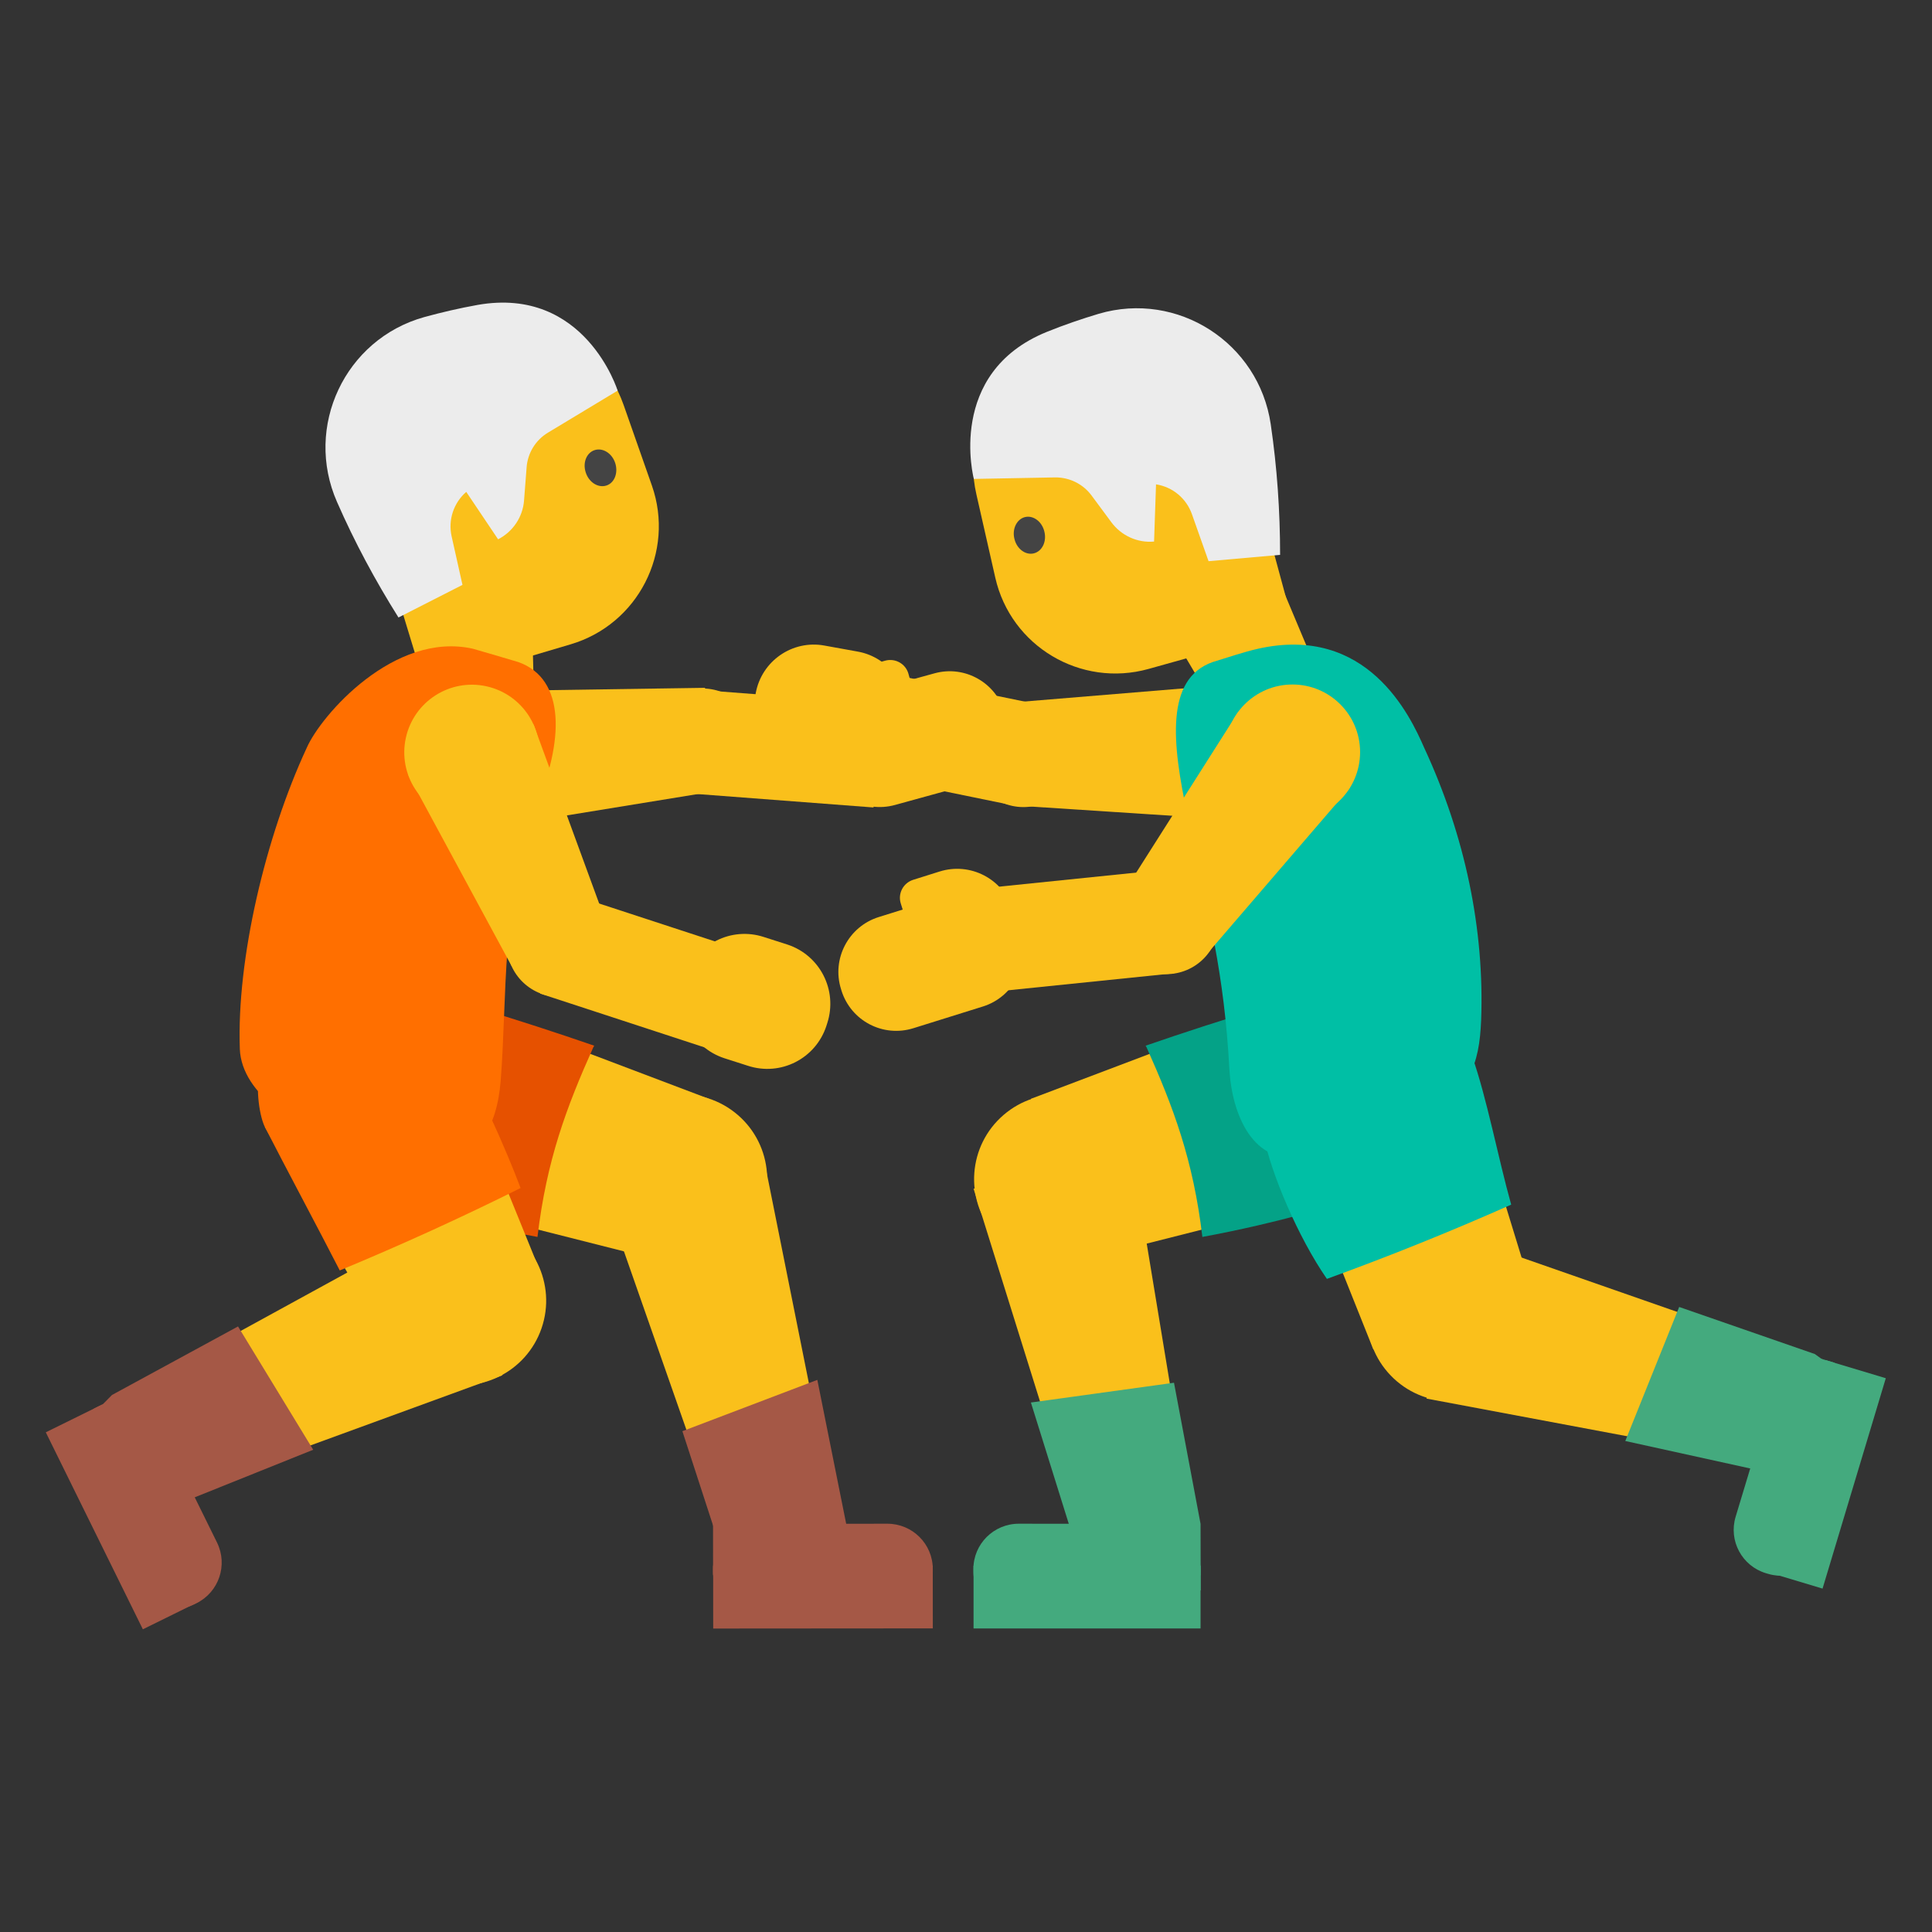 <svg width="128" height="128" style="enable-background:new 0 0 128 128;" xmlns="http://www.w3.org/2000/svg" xmlns:xlink="http://www.w3.org/1999/xlink">
  <rect width="100%" height="100%" fill="#333333" stroke="none"/>
  <g id="Layer_1">
    <g>
      <g>
        <ellipse cx="70.1" cy="78.11" rx="5.61" ry="5.61" style="fill:#fac01b;" transform="matrix(0.758 -0.653 0.653 0.758 -33.992 64.691)"/>
        <polygon points="71.08,83.63 68.3,72.8 90.25,64.49 94.58,77.68 " style="fill:#fac01b;"/>
        <polygon points="79.06,101.08 71.48,101.1 64.5,78.75 75.4,78.92 " style="fill:#fac01b;"/>
        <g>
          <path d="M76.04,107.12l-8.55-0.01c-1.66,0-3-1.35-3-3.01l0-0.15c0-1.66,1.35-3,3.01-3l8.55,0.01 c1.66,0,3.49,1.35,3.49,3.01l0,0.15C79.53,105.77,77.7,107.12,76.04,107.12z" style="fill:#44AA7E;"/>
          <rect height="4.16" style="fill:#44AA7E;" width="15.04" x="64.5" y="103.73"/>
          <polygon points="79.53,104.34 74.02,104.34 74.02,100.96 79.05,100.96 " style="fill:#44AA7E;"/>
        </g>
        <path d="M75.96,69.38c1.78,3.98,3.1,7.48,3.7,12.57c4.73-0.87,10.09-2.31,14.53-4.16 c0.7-0.29,1.41-0.62,1.96-1.13c0.9-0.84,1.3-2.1,1.45-3.33c0.31-2.44-0.2-4.97-1.42-7.1c-0.34-0.59-0.75-1.17-1.35-1.49 c-0.88-0.47-1.95-0.3-2.92-0.1c-4.96,1-11.22,2.99-16.01,4.64" style="fill:#04A287;"/>
        <polygon points="68.3,92.92 77.78,91.61 79.54,100.96 79.55,105.37 71.77,104.03 " style="fill:#44AA7E;"/>
        <polygon id="XMLID_1583_" points="67.47,46.51 67.58,53.39 81.53,54.3 81.53,45.35 " style="fill:#fac01b;"/>
        <ellipse id="XMLID_1582_" cx="67.81" cy="49.97" rx="3.49" ry="3.49" style="fill:#fac01b;" transform="matrix(0.108 -0.994 0.994 0.108 10.805 111.988)"/>
        <rect id="XMLID_1581_" height="11.8" style="fill:#fac01b;" transform="matrix(0.201 -0.98 0.98 0.201 1.837 99.978)" width="6.89" x="58.76" y="42.97"/>
        <circle cx="81.53" cy="49.83" r="4.48" style="fill:#fac01b;"/>
        <g>
          <ellipse cx="96.18" cy="87.31" rx="5.61" ry="5.61" style="fill:#fac01b;" transform="matrix(0.719 -0.695 0.695 0.719 -33.656 91.307)"/>
          <polygon points="101.64,86.02 90.99,89.41 82.3,67.66 94.64,63.21 " style="fill:#fac01b;"/>
          <polygon points="118.32,89.43 116.14,96.72 94.51,92.66 97.81,82.27 " style="fill:#fac01b;"/>
          <g>
            <path d="M123.35,94.08l-2.47,8.18c-0.48,1.59-2.15,2.49-3.74,2.01l-0.14-0.04 c-1.59-0.48-2.49-2.15-2.01-3.74l2.47-8.18c0.48-1.59,2.15-2.49,3.74-2.01l0.14,0.04C122.92,90.82,123.82,92.5,123.35,94.08z" style="fill:#44AA7E;"/>
            <rect height="4.16" style="fill:#44AA7E;" transform="matrix(0.288 -0.958 0.958 0.288 -7.65 185.303)" width="14.55" x="113.59" y="95.72"/>
            <rect height="3.38" style="fill:#44AA7E;" transform="matrix(0.288 -0.958 0.958 0.288 -3.588 179.826)" width="5.03" x="116.7" y="90.64"/>
          </g>
          <polygon points="107.68,95.47 111.25,86.59 120.24,89.71 123.83,92.31 119.05,97.97 " style="fill:#44AA7E;"/>
        </g>
        <g>
          <polygon id="XMLID_1559_" points="83.57,35.67 87.14,44.17 80.99,47.67 71.66,31.91 " style="fill:#fac01b;"/>
          <path id="XMLID_1558_" d="M81.73,26.78l4.02,14.84l-9.66,2.7c-4.49,1.25-9.12-1.5-10.15-6.05l-1.25-5.51 c-1.16-5.09,2.33-10.08,7.52-10.73l2.06-0.26C77.65,21.35,80.84,23.49,81.73,26.78z" style="fill:#fac01b;"/>
          <path id="XMLID_1557_" d="M84.81,36.76l-4.74,0.42l-1.1-3.11c-0.37-1.05-1.28-1.81-2.38-1.98l0,0 l-0.13,3.79l0,0c-1.1,0.1-2.17-0.39-2.83-1.28l-1.31-1.77c-0.57-0.77-1.47-1.21-2.42-1.2l-5.38,0.1c0,0-1.86-7.02,4.83-9.74 c1.16-0.47,2.31-0.86,3.44-1.2c5.23-1.54,10.61,1.92,11.4,7.32l0,0C84.61,30.98,84.81,33.87,84.81,36.76L84.81,36.76z" style="fill:#ececec;"/>
          <path id="XMLID_1556_" d="M69.19,35.21c0.17,0.66-0.14,1.31-0.69,1.45c-0.55,0.14-1.13-0.29-1.29-0.95 c-0.17-0.66,0.15-1.31,0.69-1.45C68.45,34.12,69.03,34.55,69.19,35.21" style="fill:#444444;"/>
        </g>
        <path d="M80.35,43.86c1-0.3,1.99-0.65,3-0.88c7.23-1.62,10.07,4.41,11.01,6.57 c2.73,5.88,3.99,12.07,3.77,18.03c-0.12,2.98-0.77,4.85-4.07,6.77c-1.47,0.86-6.13,1.92-7.74,2.25 c-3.28,0.67-4.71-2.77-4.87-5.77C81.1,64.44,80.11,60.79,78.67,54C77.65,49.24,77.19,44.97,80.35,43.86z" style="fill:#00bfa5;"/>
        <polygon id="XMLID_1580_" points="74.51,59.02 80.04,63.12 89.43,52.2 82.03,47.18 " style="fill:#fac01b;"/>
        <ellipse id="XMLID_1579_" cx="77.25" cy="61.05" rx="3.49" ry="3.49" style="fill:#fac01b;" transform="matrix(0.981 -0.195 0.195 0.981 -10.416 16.223)"/>
        <rect id="XMLID_1573_" height="11.8" style="fill:#fac01b;" transform="matrix(-0.102 -0.995 0.995 -0.102 17.502 139.154)" width="6.89" x="68.12" y="55.78"/>
        <circle cx="85.63" cy="49.83" r="4.48" style="fill:#fac01b;"/>
        <path d="M87.91,84.73c4.13-1.5,8.2-3.14,12.21-4.92c-0.87-3.11-1.61-7.06-2.59-9.84 c-0.43-1.23-1.81-2.85-2.89-3.58c-0.88-0.59-2-0.68-3.06-0.71c-1.36-0.03-2.79,0.05-3.97,0.72c-0.7,0.4-2.32,1.23-2.78,1.9 c-1.44,2.09-1.59,4.41-1.12,6.9S86.01,81.99,87.91,84.73z" style="fill:#00bfa5;"/>
        <path d="M50.07,45.92l-0.03,0.19c-0.39,2.13,1.03,4.17,3.15,4.55l2.21,0.4c2.13,0.39,4.17-1.03,4.55-3.15 l0.03-0.19c0.39-2.13-1.03-4.17-3.15-4.55l-2.21-0.4C52.5,42.38,50.46,43.79,50.07,45.92z" style="fill:#fac01b;"/>
        <g>
          <path d="M55.75,65.63l-0.03-0.1c-0.63-2,0.49-4.14,2.49-4.77l4.61-1.44c2-0.63,4.14,0.49,4.77,2.49 l0.03,0.1c0.63,2-0.49,4.14-2.49,4.77l-4.61,1.44C58.51,68.75,56.38,67.64,55.75,65.63z" style="fill:#fac01b;"/>
          <path d="M60.96,63.94l-1.28-4.08c-0.21-0.66,0.16-1.36,0.82-1.57l1.75-0.55 c2.04-0.64,4.21,0.49,4.85,2.53l0.5,1.59L60.96,63.94z" style="fill:#fac01b;"/>
        </g>
      </g>
      <g>
        <ellipse cx="45.17" cy="78.11" rx="5.61" ry="5.61" style="fill:#fac01b;" transform="matrix(0.653 -0.758 0.758 0.653 -43.489 61.351)"/>
        <polygon points="44.2,83.63 46.97,72.8 25.03,64.49 20.7,77.68 " style="fill:#fac01b;"/>
        <polygon points="48.63,103.74 55.29,100.12 50.69,77.17 41.21,82.54 " style="fill:#fac01b;"/>
        <g>
          <path d="M50.25,107.12l8.55-0.01c1.66,0,3-1.35,3-3.01l0-0.15c0-1.66-1.35-3-3.01-3l-8.55,0.01 c-1.66,0-3,1.35-3,3.01l0,0.15C47.24,105.77,48.59,107.12,50.25,107.12z" style="fill:#A55846;"/>
          <rect height="4.16" style="fill:#A55846;" transform="matrix(-1 7.111903e-04 -7.111903e-04 -1 109.115 211.581)" width="14.55" x="47.24" y="103.73"/>
          <rect height="3.38" style="fill:#A55846;" transform="matrix(-1 7.111903e-04 -7.111903e-04 -1 99.585 205.265)" width="5.03" x="47.24" y="100.96"/>
        </g>
        <path d="M39.31,69.38c-1.78,3.98-3.1,7.48-3.7,12.57c-4.73-0.87-10.09-2.31-14.53-4.16 c-0.7-0.29-1.41-0.62-1.96-1.13c-0.9-0.84-1.3-2.1-1.45-3.33c-0.31-2.44,0.2-4.97,1.42-7.1c0.34-0.59,0.75-1.17,1.35-1.49 c0.88-0.47,1.95-0.3,2.92-0.1c4.96,1,11.22,2.99,16.01,4.64" style="fill:#E65100;"/>
        <polygon points="54.15,91.42 45.21,94.82 48.15,103.86 50.69,107.5 56.44,102.84 " style="fill:#A55846;"/>
        <g>
          <polygon id="XMLID_1607_" points="46.71,45.57 47.26,52.44 33.46,54.69 32.6,45.78 " style="fill:#fac01b;"/>
          <ellipse id="XMLID_1606_" cx="46.53" cy="49.11" rx="3.49" ry="3.49" style="fill:#fac01b;" transform="matrix(0.169 -0.986 0.986 0.169 -9.732 86.685)"/>
          <rect id="XMLID_1605_" height="11.8" style="fill:#fac01b;" transform="matrix(0.076 -0.997 0.997 0.076 -1.159 97.923)" width="6.89" x="48.79" y="43.69"/>
        </g>
        <ellipse cx="33.03" cy="50.23" rx="4.48" ry="4.48" style="fill:#fac01b;" transform="matrix(0.995 -0.096 0.096 0.995 -4.691 3.42)"/>
        <circle cx="24.7" cy="71.09" r="6.93" style="fill:#fac01b;"/>
        <g>
          <polygon id="XMLID_1603_" points="26.87,39.33 28.36,48.43 35.43,48.13 34.96,29.82 " style="fill:#fac01b;"/>
          <path id="XMLID_1602_" d="M23.7,30.83l4.48,14.71l9.62-2.85c4.47-1.32,6.93-6.12,5.39-10.52l-1.87-5.33 c-1.73-4.93-7.33-7.3-12.07-5.09l-1.88,0.87C24.27,24.06,22.71,27.56,23.7,30.83z" style="fill:#fac01b;"/>
          <path id="XMLID_1601_" d="M26.4,40.91l4.24-2.16l-0.72-3.22c-0.24-1.08,0.13-2.21,0.97-2.94l0,0L33,35.73 v0c0.98-0.5,1.64-1.48,1.72-2.58l0.17-2.19c0.07-0.95,0.6-1.81,1.42-2.3l4.61-2.78c0,0-2.15-6.93-9.27-5.68 c-1.23,0.22-2.42,0.5-3.55,0.81c-5.25,1.47-7.97,7.26-5.77,12.25l0,0C23.49,35.91,24.86,38.46,26.4,40.91L26.4,40.91z" style="fill:#ececec;"/>
          <path id="XMLID_1600_" d="M38.81,31.31c0.21,0.65,0.82,1.03,1.36,0.86c0.54-0.17,0.8-0.84,0.59-1.49 c-0.21-0.65-0.82-1.03-1.36-0.86C38.86,29.99,38.59,30.66,38.81,31.31" style="fill:#444444;"/>
        </g>
        <path d="M34.33,43.86c-1-0.3-2-0.59-3-0.88c-5.21-1.17-10.07,4.41-11.01,6.57 c-2.73,5.88-4.65,14.01-4.43,19.96c0.12,2.98,3.88,5.52,7.65,6.09c1.6,0.33,3.21,0.66,4.82,0.99c3.28,0.67,4.57-1.96,4.81-4.97 c0.44-5.56,0.03-12.04,2.28-18.05C37.38,49.11,37.49,44.97,34.33,43.86z" style="fill:#FF6F00;"/>
        <polygon id="XMLID_1599_" points="40.18,61.18 33.9,64.01 27.05,51.34 35.35,48 " style="fill:#fac01b;"/>
        <ellipse id="XMLID_1598_" cx="37.07" cy="62.58" rx="3.49" ry="3.49" style="fill:#fac01b;" transform="matrix(0.399 -0.917 0.917 0.399 -35.108 71.587)"/>
        <rect id="XMLID_1597_" height="11.8" style="fill:#fac01b;" transform="matrix(0.311 -0.95 0.95 0.311 -31.938 84.73)" width="6.89" x="39.05" y="58.5"/>
        <ellipse cx="31.26" cy="49.83" rx="4.48" ry="4.48" style="fill:#fac01b;" transform="matrix(0.213 -0.977 0.977 0.213 -24.078 69.771)"/>
        <path d="M54.81,67.78l-0.06,0.19c-0.71,2.17-3.03,3.35-5.2,2.64l-1.56-0.5c-2.17-0.71-3.35-3.03-2.64-5.2 l0.06-0.19c0.71-2.17,3.03-3.35,5.2-2.64l1.56,0.5C54.33,63.29,55.51,65.61,54.81,67.78z" style="fill:#fac01b;"/>
        <g>
          <path d="M66.61,47.38l-0.03-0.11c-0.56-2.03-2.65-3.22-4.67-2.66l-4.65,1.28 c-2.03,0.56-3.22,2.65-2.66,4.67l0.03,0.11c0.56,2.03,2.65,3.22,4.67,2.66l4.65-1.28C65.98,51.49,67.17,49.4,66.61,47.38z" style="fill:#fac01b;"/>
          <path d="M61.32,48.77l-1.13-4.12c-0.18-0.67-0.87-1.06-1.54-0.88l-1.77,0.49 c-2.06,0.57-3.27,2.69-2.71,4.75l0.44,1.6L61.32,48.77z" style="fill:#fac01b;"/>
        </g>
        <g>
          <g>
            <ellipse cx="30.61" cy="86.19" rx="5.61" ry="5.61" style="fill:#fac01b;" transform="matrix(0.326 -0.945 0.945 0.326 -60.852 87.004)"/>
            <polygon points="25.97,89.54 35.76,84.16 29.96,69.9 17.55,74.66 " style="fill:#fac01b;"/>
            <polygon points="9.26,91.84 12.61,98.67 33.28,91.12 28.32,81.4 " style="fill:#fac01b;"/>
            <g>
              <path d="M5.07,97.25l3.78,7.67c0.73,1.49,2.53,2.1,4.02,1.37l0.14-0.07c1.49-0.73,2.1-2.53,1.37-4.02 l-3.78-7.67c-0.73-1.49-2.53-2.1-4.02-1.37l-0.14,0.07C4.95,93.97,4.34,95.77,5.07,97.25z" style="fill:#A55846;"/>
              <rect height="4.16" style="fill:#A55846;" transform="matrix(-0.442 -0.897 0.897 -0.442 -78.451 152.214)" width="14.55" x="0.85" y="98.43"/>
              <rect height="3.38" style="fill:#A55846;" transform="matrix(-0.442 -0.897 0.897 -0.442 -72.307 144.698)" width="5.03" x="6.34" y="93.15"/>
            </g>
            <polygon points="20.75,96.05 15.77,87.88 7.42,92.42 4.3,95.58 9.94,100.39 " style="fill:#A55846;"/>
          </g>
          <path d="M34.49,78.71c-3.93,1.96-7.93,3.78-11.98,5.46c-1.34-2.62-3.62-6.88-4.96-9.5 c-0.59-1.16-1.54-7.02,3.87-8.8c4.95-1.63,7.01,1.26,8.49,3.31C31.39,71.23,33.6,76.33,34.49,78.71z" style="fill:#FF6F00;"/>
        </g>
      </g>
    </g>
  </g>
</svg>